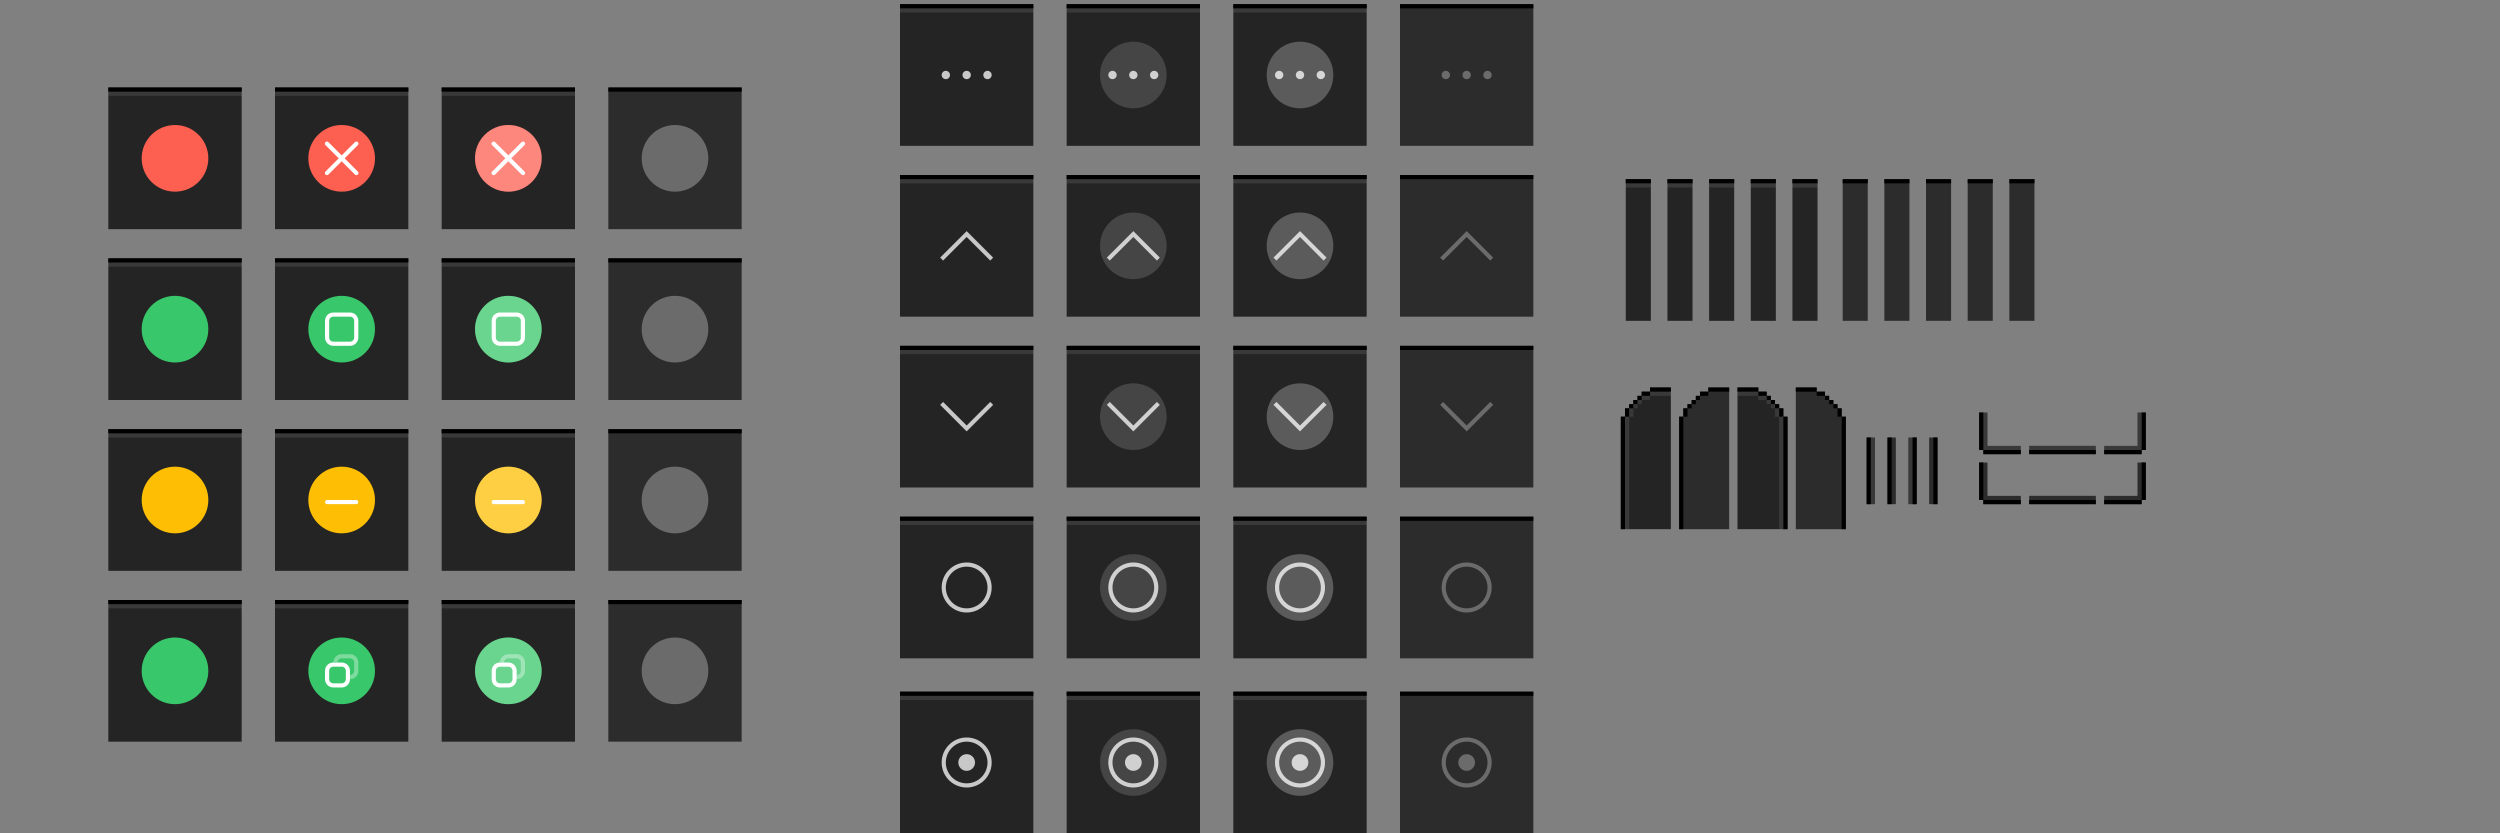 <svg xmlns="http://www.w3.org/2000/svg" xmlns:svg="http://www.w3.org/2000/svg" xmlns:xlink="http://www.w3.org/1999/xlink" id="svg2" width="600" height="200" version="1.1" viewBox="0 0 600 200"><rect x="0" y="0" width="600" height="200" fill="#808080" stroke="none"/><g id="layer1" transform="translate(5,-564.362)"><use id="title-1-active" width="100%" height="100%" x="0" y="0" transform="matrix(0.188,0,0,1,381.239,22)" xlink:href="#headerbar-bg"/><use id="title-2-active" width="100%" height="100%" x="0" y="0" transform="matrix(0.188,0,0,1,391.239,22)" xlink:href="#headerbar-bg"/><use id="title-3-active" width="100%" height="100%" x="0" y="0" transform="matrix(0.188,0,0,1,401.239,22)" xlink:href="#headerbar-bg"/><use id="title-4-active" width="100%" height="100%" x="0" y="0" transform="matrix(0.188,0,0,1,411.239,22)" xlink:href="#headerbar-bg"/><use id="title-1-inactive" width="100%" height="100%" x="0" y="0" transform="matrix(0.188,0,0,1,410.739,22)" xlink:href="#headerbar-inactive-bg"/><use id="title-2-inactive" width="100%" height="100%" x="0" y="0" transform="matrix(0.188,0,0,1,420.739,22)" xlink:href="#headerbar-inactive-bg"/><use id="title-3-inactive" width="100%" height="100%" x="0" y="0" transform="matrix(0.188,0,0,1,430.739,22)" xlink:href="#headerbar-inactive-bg"/><use id="title-4-inactive" width="100%" height="100%" x="0" y="0" transform="matrix(0.188,0,0,1,440.739,22)" xlink:href="#headerbar-inactive-bg"/><g id="close-active" transform="matrix(1,0,0,1,0,0.001)"><g id="headerbar-bg"><rect id="rect1683" width="32" height="34" x="21" y="585.362" style="fill:#242424;fill-opacity:1;stroke:none;stroke-width:1.272;stroke-linecap:butt;stroke-linejoin:round;stroke-miterlimit:4;stroke-dasharray:none;stroke-dashoffset:0;stroke-opacity:1"/><rect style="fill:#000;fill-opacity:1;stroke:none;stroke-width:1.155;stroke-linecap:butt;stroke-linejoin:round;stroke-miterlimit:4;stroke-dasharray:none;stroke-dashoffset:0;stroke-opacity:1" id="rect1685" width="32" height="1" x="21" y="585.362"/><rect style="opacity:.1;fill:#fff;fill-opacity:1;stroke:none;stroke-width:1.155;stroke-linecap:butt;stroke-linejoin:round;stroke-miterlimit:4;stroke-dasharray:none;stroke-dashoffset:0;stroke-opacity:1" id="rect2083" width="32" height="1" x="21" y="586.362"/></g><circle style="opacity:1;fill:#fd5f51;fill-opacity:1;stroke-width:8;stroke-linecap:round;stroke-linejoin:round;paint-order:stroke fill markers" id="path2409" cx="37" cy="602.362" r="8"/></g><g id="close-inactive" transform="matrix(1,0,0,1,0,0.001)"><g id="headerbar-inactive-bg" transform="translate(120)"><rect id="rect2007" width="32" height="34" x="21" y="585.362" style="fill:#2c2c2c;fill-opacity:1;stroke:none;stroke-width:1.272;stroke-linecap:butt;stroke-linejoin:round;stroke-miterlimit:4;stroke-dasharray:none;stroke-dashoffset:0;stroke-opacity:1"/><rect style="fill:#000;fill-opacity:1;stroke:none;stroke-width:1.155;stroke-linecap:butt;stroke-linejoin:round;stroke-miterlimit:4;stroke-dasharray:none;stroke-dashoffset:0;stroke-opacity:1" id="rect2009" width="32" height="1" x="21" y="585.362"/></g><circle style="opacity:.3;fill:#fff;fill-opacity:1;stroke-width:8;stroke-linecap:round;stroke-linejoin:round;paint-order:stroke fill markers" id="circle2549" cx="157" cy="602.362" r="8"/></g><g id="maximize-active"><use id="use1849" width="100%" height="100%" x="0" y="0" transform="translate(0,41)" xlink:href="#headerbar-bg"/><circle style="opacity:1;fill:#38c76a;fill-opacity:1;stroke-width:8;stroke-linecap:round;stroke-linejoin:round;paint-order:stroke fill markers" id="circle2551" cx="37" cy="643.362" r="8"/></g><g id="maximize-inactive"><use id="use2283" width="100%" height="100%" x="0" y="0" transform="translate(0,41)" xlink:href="#headerbar-inactive-bg"/><circle style="opacity:.3;fill:#fff;fill-opacity:1;stroke-width:8;stroke-linecap:round;stroke-linejoin:round;paint-order:stroke fill markers" id="circle2557" cx="157" cy="643.362" r="8"/></g><g id="hide-active"><use id="use1857" width="100%" height="100%" x="0" y="0" transform="translate(0,82)" xlink:href="#headerbar-bg"/><circle style="opacity:1;fill:#fdbe04;fill-opacity:1;stroke-width:8;stroke-linecap:round;stroke-linejoin:round;paint-order:stroke fill markers" id="circle2559" cx="37" cy="684.362" r="8"/></g><g id="hide-inactive"><use id="use2285" width="100%" height="100%" x="0" y="0" transform="translate(0,82)" xlink:href="#headerbar-inactive-bg"/><circle style="opacity:.3;fill:#fff;fill-opacity:1;stroke-width:8;stroke-linecap:round;stroke-linejoin:round;paint-order:stroke fill markers" id="circle2565" cx="157" cy="684.362" r="8"/></g><g id="maximize-toggled-active"><use id="use1865" width="100%" height="100%" x="0" y="0" transform="translate(0,123)" xlink:href="#headerbar-bg"/><circle style="opacity:1;fill:#38c76a;fill-opacity:1;stroke-width:8;stroke-linecap:round;stroke-linejoin:round;paint-order:stroke fill markers" id="circle2567" cx="37" cy="725.362" r="8"/></g><g id="maximize-toggled-inactive"><use id="use2287" width="100%" height="100%" x="0" y="0" transform="translate(0,123)" xlink:href="#headerbar-inactive-bg"/><circle style="opacity:.3;fill:#fff;fill-opacity:1;stroke-width:8;stroke-linecap:round;stroke-linejoin:round;paint-order:stroke fill markers" id="circle2573" cx="157" cy="725.362" r="8"/></g><g id="close-prelight" transform="matrix(1,0,0,1,0,0.001)"><use id="use1761" width="100%" height="100%" x="0" y="0" transform="translate(40)" xlink:href="#headerbar-bg"/><circle style="opacity:1;fill:#fd5f51;fill-opacity:1;stroke-width:8;stroke-linecap:round;stroke-linejoin:round;paint-order:stroke fill markers" id="circle2545" cx="77" cy="602.362" r="8"/><path style="fill:#fff;paint-order:stroke fill markers" id="path2869" d="m 73.465,598.327 c -0.128,0 -0.256,0.049 -0.353,0.146 -0.196,0.196 -0.196,0.511 0,0.707 l 3.182,3.182 -3.182,3.182 c -0.196,0.196 -0.196,0.511 0,0.707 0.196,0.196 0.511,0.196 0.707,0 l 3.182,-3.182 3.182,3.182 c 0.196,0.196 0.511,0.196 0.707,0 0.196,-0.196 0.196,-0.511 0,-0.707 l -3.182,-3.182 3.182,-3.182 c 0.196,-0.196 0.196,-0.511 0,-0.707 -0.196,-0.196 -0.511,-0.196 -0.707,0 l -3.182,3.182 -3.182,-3.182 c -0.098,-0.098 -0.226,-0.146 -0.353,-0.146 z"/></g><g id="maximize-prelight"><use id="use1851" width="100%" height="100%" x="0" y="0" transform="translate(40,41)" xlink:href="#headerbar-bg"/><circle style="opacity:1;fill:#38c76a;fill-opacity:1;stroke-width:8;stroke-linecap:round;stroke-linejoin:round;paint-order:stroke fill markers" id="circle2553" cx="77" cy="643.362" r="8"/><path style="fill:#fff;paint-order:stroke fill markers" id="path2878" d="m 75,639.362 c -1.108,0 -2,0.892 -2,2 v 4 c 0,1.108 0.892,2 2,2 h 4 c 1.108,0 2,-0.892 2,-2 v -4 c 0,-1.108 -0.892,-2 -2,-2 z m 0,1 h 4 c 0.554,0 1,0.446 1,1 v 4 c 0,0.554 -0.446,1 -1,1 h -4 c -0.554,0 -1,-0.446 -1,-1 v -4 c 0,-0.554 0.446,-1 1,-1 z"/></g><g id="hide-prelight"><use id="use1859" width="100%" height="100%" x="0" y="0" transform="translate(40,82)" xlink:href="#headerbar-bg"/><circle style="opacity:1;fill:#fdbe04;fill-opacity:1;stroke-width:8;stroke-linecap:round;stroke-linejoin:round;paint-order:stroke fill markers" id="circle2561" cx="77" cy="684.362" r="8"/><rect style="fill:#fff;paint-order:stroke fill markers" id="rect2887" width="8" height="1" x="73" y="684.362" rx=".5" ry=".5"/></g><g id="maximize-toggled-prelight"><use id="use1867" width="100%" height="100%" x="0" y="0" transform="translate(40,123)" xlink:href="#headerbar-bg"/><circle style="opacity:1;fill:#38c76a;fill-opacity:1;stroke-width:8;stroke-linecap:round;stroke-linejoin:round;paint-order:stroke fill markers" id="circle2569" cx="77" cy="725.362" r="8"/><g id="g2908" transform="translate(69,717.362)" style="fill:#fff"><path style="fill:#fff;paint-order:stroke fill markers" id="path2896" d="M 6,6 C 4.892,6 4,6.892 4,8 v 2 c 0,1.108 0.892,2 2,2 h 2 c 1.108,0 2,-0.892 2,-2 V 8 C 10,6.892 9.108,6 8,6 Z m 0,1 h 2 c 0.554,0 1,0.446 1,1 v 2 c 0,0.554 -0.446,1 -1,1 H 6 C 5.446,11 5,10.554 5,10 V 8 C 5,7.446 5.446,7 6,7 Z"/><path style="fill:#fff;paint-order:stroke fill markers" id="path2898" d="M 8,4 C 6.892,4 6,4.892 6,6 H 7 C 7,5.446 7.446,5 8,5 h 2 c 0.554,0 1,0.446 1,1 v 2 c 0,0.554 -0.446,1 -1,1 v 1 c 1.108,0 2,-0.892 2,-2 V 6 C 12,4.892 11.108,4 10,4 Z" opacity=".35"/></g></g><g id="close-pressed" transform="matrix(1,0,0,1,0,0.001)"><use id="use1845" width="100%" height="100%" x="0" y="0" transform="translate(80)" xlink:href="#headerbar-bg"/><circle style="opacity:1;fill:#fd5f51;fill-opacity:1;stroke-width:8;stroke-linecap:round;stroke-linejoin:round;paint-order:stroke fill markers" id="circle2547" cx="117" cy="602.362" r="8"/><circle style="opacity:.25;fill:#fff;fill-opacity:1;stroke-width:8;stroke-linecap:round;stroke-linejoin:round;paint-order:stroke fill markers" id="circle2807" cx="117" cy="602.362" r="8"/><path style="fill:#fff;paint-order:stroke fill markers" id="path2928" d="m 113.465,598.327 c -0.128,0 -0.256,0.049 -0.353,0.146 -0.196,0.196 -0.196,0.511 0,0.707 l 3.182,3.182 -3.182,3.182 c -0.196,0.196 -0.196,0.511 0,0.707 0.196,0.196 0.511,0.196 0.707,0 l 3.182,-3.182 3.182,3.182 c 0.196,0.196 0.511,0.196 0.707,0 0.196,-0.196 0.196,-0.511 0,-0.707 l -3.182,-3.182 3.182,-3.182 c 0.196,-0.196 0.196,-0.511 0,-0.707 -0.196,-0.196 -0.511,-0.196 -0.707,0 l -3.182,3.182 -3.182,-3.182 c -0.098,-0.098 -0.226,-0.146 -0.353,-0.146 z"/></g><g id="maximize-pressed"><use id="use1853" width="100%" height="100%" x="0" y="0" transform="translate(80,41)" xlink:href="#headerbar-bg"/><circle style="opacity:1;fill:#38c76a;fill-opacity:1;stroke-width:8;stroke-linecap:round;stroke-linejoin:round;paint-order:stroke fill markers" id="circle2555" cx="117" cy="643.362" r="8"/><circle style="opacity:.25;fill:#fff;fill-opacity:1;stroke-width:8;stroke-linecap:round;stroke-linejoin:round;paint-order:stroke fill markers" id="circle2809" cx="117" cy="643.362" r="8"/><path style="fill:#fff;paint-order:stroke fill markers" id="path2930" d="m 115,639.362 c -1.108,0 -2,0.892 -2,2 v 4 c 0,1.108 0.892,2 2,2 h 4 c 1.108,0 2,-0.892 2,-2 v -4 c 0,-1.108 -0.892,-2 -2,-2 z m 0,1 h 4 c 0.554,0 1,0.446 1,1 v 4 c 0,0.554 -0.446,1 -1,1 h -4 c -0.554,0 -1,-0.446 -1,-1 v -4 c 0,-0.554 0.446,-1 1,-1 z"/></g><g id="hide-pressed"><use id="use1861" width="100%" height="100%" x="0" y="0" transform="translate(80,82)" xlink:href="#headerbar-bg"/><circle style="opacity:1;fill:#fdbe04;fill-opacity:1;stroke-width:8;stroke-linecap:round;stroke-linejoin:round;paint-order:stroke fill markers" id="circle2563" cx="117" cy="684.362" r="8"/><circle style="opacity:.25;fill:#fff;fill-opacity:1;stroke-width:8;stroke-linecap:round;stroke-linejoin:round;paint-order:stroke fill markers" id="circle2811" cx="117" cy="684.362" r="8"/><rect style="fill:#fff;paint-order:stroke fill markers" id="rect2932" width="8" height="1" x="113" y="684.362" rx=".5" ry=".5"/></g><g id="maximize-toggled-pressed"><use id="use1869" width="100%" height="100%" x="0" y="0" transform="translate(80,123)" xlink:href="#headerbar-bg"/><circle style="opacity:1;fill:#38c76a;fill-opacity:1;stroke-width:8;stroke-linecap:round;stroke-linejoin:round;paint-order:stroke fill markers" id="circle2571" cx="117" cy="725.362" r="8"/><circle style="opacity:.25;fill:#fff;fill-opacity:1;stroke-width:8;stroke-linecap:round;stroke-linejoin:round;paint-order:stroke fill markers" id="circle2813" cx="117" cy="725.362" r="8"/><g id="g2938" transform="translate(109,717.362)" style="fill:#fff"><path style="fill:#fff;paint-order:stroke fill markers" id="path2934" d="M 6,6 C 4.892,6 4,6.892 4,8 v 2 c 0,1.108 0.892,2 2,2 h 2 c 1.108,0 2,-0.892 2,-2 V 8 C 10,6.892 9.108,6 8,6 Z m 0,1 h 2 c 0.554,0 1,0.446 1,1 v 2 c 0,0.554 -0.446,1 -1,1 H 6 C 5.446,11 5,10.554 5,10 V 8 C 5,7.446 5.446,7 6,7 Z"/><path style="fill:#fff;paint-order:stroke fill markers" id="path2936" d="M 8,4 C 6.892,4 6,4.892 6,6 H 7 C 7,5.446 7.446,5 8,5 h 2 c 0.554,0 1,0.446 1,1 v 2 c 0,0.554 -0.446,1 -1,1 v 1 c 1.108,0 2,-0.892 2,-2 V 6 C 12,4.892 11.108,4 10,4 Z" opacity=".35"/></g></g><g id="stick-active"><use id="use1897" width="100%" height="100%" x="0" y="0" transform="translate(190,103)" xlink:href="#headerbar-bg"/><path id="path66" d="m 227,699.362 a 6,6 0 0 0 -6,6 6,6 0 0 0 6,6 6,6 0 0 0 6,-6 6,6 0 0 0 -6,-6 z m 0,1 a 5,5 0 0 1 5,5 5,5 0 0 1 -5,5 5,5 0 0 1 -5,-5 5,5 0 0 1 5,-5 z" style="opacity:.75;fill:#fff"/></g><g id="shade-active"><use id="use1881" width="100%" height="100%" x="0" y="0" transform="translate(190,21)" xlink:href="#headerbar-bg"/><path id="path199" d="m 227,619.827 -6.363,6.363 0.707,0.707 5.656,-5.656 5.656,5.656 0.707,-0.707 -5.656,-5.656 z" style="opacity:.75;fill:#fff"/></g><g id="shade-toggled-active"><use id="use1889" width="100%" height="100%" x="0" y="0" transform="translate(190,62)" xlink:href="#headerbar-bg"/><path id="path231" d="m 227,667.897 -6.363,-6.363 0.707,-0.707 5.656,5.656 5.656,-5.656 0.707,0.707 -5.656,5.656 z" style="opacity:.75;fill:#fff"/></g><g id="stick-toggled-active"><use id="use1905" width="100%" height="100%" x="0" y="0" transform="translate(190,145)" xlink:href="#headerbar-bg"/><path id="circle263" d="m 227,741.362 a 6,6 0 0 0 -6,6 6,6 0 0 0 6,6 6,6 0 0 0 6,-6 6,6 0 0 0 -6,-6 z m 0,1 a 5,5 0 0 1 5,5 5,5 0 0 1 -5,5 5,5 0 0 1 -5,-5 5,5 0 0 1 5,-5 z m 0,3 a 2,2 0 0 0 -2,2 2,2 0 0 0 2,2 2,2 0 0 0 2,-2 2,2 0 0 0 -2,-2 z" style="fill:#fff;opacity:.75"/></g><g id="menu-active"><use id="use1873" width="100%" height="100%" x="0" y="0" transform="translate(190,-20)" xlink:href="#headerbar-bg"/><path id="circle336" d="m 222,581.362 a 1,1 0 0 0 -1,1 1,1 0 0 0 1,1 1,1 0 0 0 1,-1 1,1 0 0 0 -1,-1 z m 5,0 a 1,1 0 0 0 -1,1 1,1 0 0 0 1,1 1,1 0 0 0 1,-1 1,1 0 0 0 -1,-1 z m 5,0 a 1,1 0 0 0 -1,1 1,1 0 0 0 1,1 1,1 0 0 0 1,-1 1,1 0 0 0 -1,-1 z" style="fill:#fff;opacity:.75"/></g><g id="stick-prelight"><use id="use1899" width="100%" height="100%" x="0" y="0" transform="translate(230,103)" xlink:href="#headerbar-bg"/><circle style="opacity:.15;fill:#fff;fill-opacity:1;stroke-width:8;stroke-linecap:round;stroke-linejoin:round;paint-order:stroke fill markers" id="circle3362" cx="267" cy="705.362" r="8"/><path id="path3412" d="m 267,699.362 a 6,6 0 0 0 -6,6 6,6 0 0 0 6,6 6,6 0 0 0 6,-6 6,6 0 0 0 -6,-6 z m 0,1 a 5,5 0 0 1 5,5 5,5 0 0 1 -5,5 5,5 0 0 1 -5,-5 5,5 0 0 1 5,-5 z" style="opacity:.75;fill:#fff"/></g><g id="shade-prelight"><use id="use1883" width="100%" height="100%" x="0" y="0" transform="translate(230,21)" xlink:href="#headerbar-bg"/><circle style="opacity:.15;fill:#fff;fill-opacity:1;stroke-width:8;stroke-linecap:round;stroke-linejoin:round;paint-order:stroke fill markers" id="circle3358" cx="267" cy="623.362" r="8"/><path id="path3414" d="m 267,619.827 -6.363,6.363 0.707,0.707 5.656,-5.656 5.656,5.656 0.707,-0.707 -5.656,-5.656 z" style="opacity:.75;fill:#fff"/></g><g id="shade-toggled-prelight"><use id="use1891" width="100%" height="100%" x="0" y="0" transform="translate(230,62)" xlink:href="#headerbar-bg"/><circle style="opacity:.15;fill:#fff;fill-opacity:1;stroke-width:8;stroke-linecap:round;stroke-linejoin:round;paint-order:stroke fill markers" id="circle3360" cx="267" cy="664.362" r="8"/><path id="path3416" d="m 267,667.897 -6.363,-6.363 0.707,-0.707 5.656,5.656 5.656,-5.656 0.707,0.707 -5.656,5.656 z" style="opacity:.75;fill:#fff"/></g><g id="stick-toggled-prelight"><use id="use1907" width="100%" height="100%" x="0" y="0" transform="translate(230,145)" xlink:href="#headerbar-bg"/><circle style="opacity:.15;fill:#fff;fill-opacity:1;stroke-width:8;stroke-linecap:round;stroke-linejoin:round;paint-order:stroke fill markers" id="circle3364" cx="267" cy="747.362" r="8"/><path id="path3418" d="m 267,741.362 a 6,6 0 0 0 -6,6 6,6 0 0 0 6,6 6,6 0 0 0 6,-6 6,6 0 0 0 -6,-6 z m 0,1 a 5,5 0 0 1 5,5 5,5 0 0 1 -5,5 5,5 0 0 1 -5,-5 5,5 0 0 1 5,-5 z m 0,3 a 2,2 0 0 0 -2,2 2,2 0 0 0 2,2 2,2 0 0 0 2,-2 2,2 0 0 0 -2,-2 z" style="opacity:.75;fill:#fff"/></g><g id="menu-prelight"><use id="use1875" width="100%" height="100%" x="0" y="0" transform="translate(230,-20)" xlink:href="#headerbar-bg"/><circle style="opacity:.15;fill:#fff;fill-opacity:1;stroke-width:8;stroke-linecap:round;stroke-linejoin:round;paint-order:stroke fill markers" id="circle3356" cx="267" cy="582.362" r="8"/><path id="path3420" d="m 262,581.362 a 1,1 0 0 0 -1,1 1,1 0 0 0 1,1 1,1 0 0 0 1,-1 1,1 0 0 0 -1,-1 z m 5,0 a 1,1 0 0 0 -1,1 1,1 0 0 0 1,1 1,1 0 0 0 1,-1 1,1 0 0 0 -1,-1 z m 5,0 a 1,1 0 0 0 -1,1 1,1 0 0 0 1,1 1,1 0 0 0 1,-1 1,1 0 0 0 -1,-1 z" style="opacity:.75;fill:#fff"/></g><g id="stick-pressed"><use id="use1901" width="100%" height="100%" x="0" y="0" transform="translate(270,103)" xlink:href="#headerbar-bg"/><circle style="opacity:.25;fill:#fff;fill-opacity:1;stroke-width:8;stroke-linecap:round;stroke-linejoin:round;paint-order:stroke fill markers" id="circle3390" cx="307" cy="705.362" r="8"/><path id="path3422" d="m 307,699.362 a 6,6 0 0 0 -6,6 6,6 0 0 0 6,6 6,6 0 0 0 6,-6 6,6 0 0 0 -6,-6 z m 0,1 a 5,5 0 0 1 5,5 5,5 0 0 1 -5,5 5,5 0 0 1 -5,-5 5,5 0 0 1 5,-5 z" style="opacity:.75;fill:#fff"/></g><g id="shade-pressed"><use id="use1885" width="100%" height="100%" x="0" y="0" transform="translate(270,21)" xlink:href="#headerbar-bg"/><circle style="opacity:.25;fill:#fff;fill-opacity:1;stroke-width:8;stroke-linecap:round;stroke-linejoin:round;paint-order:stroke fill markers" id="circle3386" cx="307" cy="623.362" r="8"/><path id="path3424" d="m 307,619.827 -6.363,6.363 0.707,0.707 5.656,-5.656 5.656,5.656 0.707,-0.707 -5.656,-5.656 z" style="opacity:.75;fill:#fff"/></g><g id="shade-toggled-pressed"><use id="use1893" width="100%" height="100%" x="0" y="0" transform="translate(270,62)" xlink:href="#headerbar-bg"/><circle style="opacity:.25;fill:#fff;fill-opacity:1;stroke-width:8;stroke-linecap:round;stroke-linejoin:round;paint-order:stroke fill markers" id="circle3388" cx="307" cy="664.362" r="8"/><path id="path3426" d="m 307,667.897 -6.363,-6.363 0.707,-0.707 5.656,5.656 5.656,-5.656 0.707,0.707 -5.656,5.656 z" style="opacity:.75;fill:#fff"/></g><g id="stick-toggled-pressed"><use id="use1909" width="100%" height="100%" x="0" y="0" transform="translate(270,145)" xlink:href="#headerbar-bg"/><circle style="opacity:.25;fill:#fff;fill-opacity:1;stroke-width:8;stroke-linecap:round;stroke-linejoin:round;paint-order:stroke fill markers" id="circle3392" cx="307" cy="747.362" r="8"/><path id="path3428" d="m 307,741.362 a 6,6 0 0 0 -6,6 6,6 0 0 0 6,6 6,6 0 0 0 6,-6 6,6 0 0 0 -6,-6 z m 0,1 a 5,5 0 0 1 5,5 5,5 0 0 1 -5,5 5,5 0 0 1 -5,-5 5,5 0 0 1 5,-5 z m 0,3 a 2,2 0 0 0 -2,2 2,2 0 0 0 2,2 2,2 0 0 0 2,-2 2,2 0 0 0 -2,-2 z" style="opacity:.75;fill:#fff"/></g><g id="menu-pressed"><use id="use1877" width="100%" height="100%" x="0" y="0" transform="translate(270,-20)" xlink:href="#headerbar-bg"/><circle style="opacity:.25;fill:#fff;fill-opacity:1;stroke-width:8;stroke-linecap:round;stroke-linejoin:round;paint-order:stroke fill markers" id="circle3384" cx="307" cy="582.362" r="8"/><path id="path3430" d="m 302,581.362 a 1,1 0 0 0 -1,1 1,1 0 0 0 1,1 1,1 0 0 0 1,-1 1,1 0 0 0 -1,-1 z m 5,0 a 1,1 0 0 0 -1,1 1,1 0 0 0 1,1 1,1 0 0 0 1,-1 1,1 0 0 0 -1,-1 z m 5,0 a 1,1 0 0 0 -1,1 1,1 0 0 0 1,1 1,1 0 0 0 1,-1 1,1 0 0 0 -1,-1 z" style="opacity:.75;fill:#fff"/></g><g id="stick-inactive"><use id="use2295" width="100%" height="100%" x="0" y="0" transform="translate(190,103)" xlink:href="#headerbar-inactive-bg"/><path id="path3432" d="m 347,699.362 a 6,6 0 0 0 -6,6 6,6 0 0 0 6,6 6,6 0 0 0 6,-6 6,6 0 0 0 -6,-6 z m 0,1 a 5,5 0 0 1 5,5 5,5 0 0 1 -5,5 5,5 0 0 1 -5,-5 5,5 0 0 1 5,-5 z" style="opacity:.3;fill:#fff"/></g><g id="shade-inactive"><use id="use2291" width="100%" height="100%" x="0" y="0" transform="translate(190,21)" xlink:href="#headerbar-inactive-bg"/><path id="path3434" d="m 347,619.827 -6.363,6.363 0.707,0.707 5.656,-5.656 5.656,5.656 0.707,-0.707 -5.656,-5.656 z" style="opacity:.3;fill:#fff"/></g><g id="shade-toggled-inactive"><use id="use2293" width="100%" height="100%" x="0" y="0" transform="translate(190,62)" xlink:href="#headerbar-inactive-bg"/><path id="path3436" fill="#fff" stroke-linecap="round" stroke-linejoin="round" stroke-miterlimit="2" stroke-width="2" d="m 347,667.897 -6.363,-6.363 0.707,-0.707 5.656,5.656 5.656,-5.656 0.707,0.707 -5.656,5.656 z" opacity=".75" style="opacity:.3;fill:#fff"/></g><g id="stick-toggled-inactive"><use id="use2297" width="100%" height="100%" x="0" y="0" transform="translate(190,145)" xlink:href="#headerbar-inactive-bg"/><path id="path3438" d="m 347,741.362 a 6,6 0 0 0 -6,6 6,6 0 0 0 6,6 6,6 0 0 0 6,-6 6,6 0 0 0 -6,-6 z m 0,1 a 5,5 0 0 1 5,5 5,5 0 0 1 -5,5 5,5 0 0 1 -5,-5 5,5 0 0 1 5,-5 z m 0,3 a 2,2 0 0 0 -2,2 2,2 0 0 0 2,2 2,2 0 0 0 2,-2 2,2 0 0 0 -2,-2 z" style="opacity:.3;fill:#fff"/></g><g id="menu-inactive"><use id="use2289" width="100%" height="100%" x="0" y="0" transform="translate(190,-20)" xlink:href="#headerbar-inactive-bg"/><path id="path3440" d="m 342,581.362 a 1,1 0 0 0 -1,1 1,1 0 0 0 1,1 1,1 0 0 0 1,-1 1,1 0 0 0 -1,-1 z m 5,0 a 1,1 0 0 0 -1,1 1,1 0 0 0 1,1 1,1 0 0 0 1,-1 1,1 0 0 0 -1,-1 z m 5,0 a 1,1 0 0 0 -1,1 1,1 0 0 0 1,1 1,1 0 0 0 1,-1 1,1 0 0 0 -1,-1 z" style="opacity:.3;fill:#fff"/></g><use id="title-5-active" width="100%" height="100%" x="0" y="0" transform="matrix(0.188,0,0,1,421.239,22)" xlink:href="#headerbar-bg"/><use id="title-5-inactive" width="100%" height="100%" x="0" y="0" transform="matrix(0.188,0,0,1,450.739,22)" xlink:href="#headerbar-inactive-bg"/><g id="top-left-inactive" transform="translate(410,-67)"><g id="g8402" transform="translate(-3)"><path id="path8400" d="m 410,93 v 1 h -2 v 1 h -1 v 1 h -1 v 1 h -1 v 1 h -1 v 2 h -1 v 27 h 1 1 10 V 95 94 93 Z" transform="translate(-412,631.362)" style="opacity:1;fill:#2c2c2c;fill-opacity:1;stroke-width:7.369;stroke-linecap:round;stroke-linejoin:round;paint-order:stroke fill markers"/></g><path id="rect8404" d="m 410,93 v 1 h 5 v -1 z m 0,1 h -2 v 1 h 2 z m -2,1 h -1 v 1 h 1 z m -1,1 h -1 v 1 h 1 z m -1,1 h -1 v 1 h 1 z m -1,1 h -1 v 2 h 1 z m -1,2 h -1 v 27 h 1 z" transform="translate(-415,631.362)" style="opacity:1;fill:#000;stroke-width:17.889;stroke-linecap:round;stroke-linejoin:round;paint-order:stroke fill markers"/></g><use id="top-right-active" width="100%" height="100%" x="0" y="0" transform="matrix(-1,0,0,1,808,2.0898446e-7)" xlink:href="#top-left-active"/><g id="top-right-inactive" transform="matrix(-1,0,0,1,426,-67)"><g id="g8510" transform="translate(-3)"><path id="path8508" d="m 431,93 v 1 1 32 h 10 1 1 v -27 h -1 v -2 h -1 v -1 h -1 v -1 h -1 v -1 h -1 v -1 h -2 v -1 z" transform="matrix(-1,0,0,1,434,631.362)" style="opacity:1;fill:#2c2c2c;fill-opacity:1;stroke-width:7.369;stroke-linecap:round;stroke-linejoin:round;paint-order:stroke fill markers"/></g><path id="rect8512" d="m 431,93 v 1 h 5 v -1 z m 5,1 v 1 h 2 v -1 z m 2,1 v 1 h 1 v -1 z m 1,1 v 1 h 1 v -1 z m 1,1 v 1 h 1 v -1 z m 1,1 v 2 h 1 v -2 z m 1,2 v 27 h 1 v -27 z" transform="matrix(-1,0,0,1,431,631.362)" style="opacity:1;fill:#000;stroke-width:17.889;stroke-linecap:round;stroke-linejoin:round;paint-order:stroke fill markers"/></g><g id="left-active" transform="translate(397,-65)"><rect id="rect4138-3" width="2" height="16" x="-48" y="734.362" transform="scale(-1,1)" style="opacity:1;fill:#242424;fill-opacity:1;stroke:none;stroke-width:1;stroke-linecap:butt;stroke-linejoin:round;stroke-miterlimit:4;stroke-dasharray:none;stroke-dashoffset:0;stroke-opacity:1"/><rect style="opacity:1;fill:#000;fill-opacity:1;stroke:none;stroke-width:1;stroke-linecap:butt;stroke-linejoin:round;stroke-miterlimit:4;stroke-dasharray:none;stroke-dashoffset:0;stroke-opacity:1" id="rect1400" width="1" height="16" x="-47" y="734.362" transform="scale(-1,1)"/><rect style="opacity:.1;fill:#fff;fill-opacity:1;stroke:none;stroke-width:1;stroke-linecap:butt;stroke-linejoin:round;stroke-miterlimit:4;stroke-dasharray:none;stroke-dashoffset:0;stroke-opacity:1" id="rect19191" width="1" height="16" x="-48" y="734.362" transform="scale(-1,1)"/></g><g id="left-inactive" transform="translate(402,-65)"><rect style="opacity:1;fill:#2c2c2c;fill-opacity:1;stroke:none;stroke-width:1;stroke-linecap:butt;stroke-linejoin:round;stroke-miterlimit:4;stroke-dasharray:none;stroke-dashoffset:0;stroke-opacity:1" id="rect1448" width="2" height="16" x="-48" y="734.362" transform="scale(-1,1)"/><rect id="rect1450" width="1" height="16" x="-47" y="734.362" transform="scale(-1,1)" style="opacity:1;fill:#000;fill-opacity:1;stroke:none;stroke-width:1;stroke-linecap:butt;stroke-linejoin:round;stroke-miterlimit:4;stroke-dasharray:none;stroke-dashoffset:0;stroke-opacity:1"/></g><g id="right-inactive" transform="matrix(-1,0,0,1,506,-65)"><rect style="opacity:1;fill:#2c2c2c;fill-opacity:1;stroke:none;stroke-width:1;stroke-linecap:butt;stroke-linejoin:round;stroke-miterlimit:4;stroke-dasharray:none;stroke-dashoffset:0;stroke-opacity:1" id="rect1454" width="2" height="16" x="-48" y="734.362" transform="scale(-1,1)"/><rect id="rect1456" width="1" height="16" x="-47" y="734.362" transform="scale(-1,1)" style="opacity:1;fill:#000;fill-opacity:1;stroke:none;stroke-width:1;stroke-linecap:butt;stroke-linejoin:round;stroke-miterlimit:4;stroke-dasharray:none;stroke-dashoffset:0;stroke-opacity:1"/></g><g id="right-active" transform="matrix(-1,0,0,1,501,-65)"><rect id="rect1460" width="2" height="16" x="-48" y="734.362" transform="scale(-1,1)" style="opacity:1;fill:#242424;fill-opacity:1;stroke:none;stroke-width:1;stroke-linecap:butt;stroke-linejoin:round;stroke-miterlimit:4;stroke-dasharray:none;stroke-dashoffset:0;stroke-opacity:1"/><rect style="opacity:1;fill:#000;fill-opacity:1;stroke:none;stroke-width:1;stroke-linecap:butt;stroke-linejoin:round;stroke-miterlimit:4;stroke-dasharray:none;stroke-dashoffset:0;stroke-opacity:1" id="rect1462" width="1" height="16" x="-47" y="734.362" transform="scale(-1,1)"/><rect style="opacity:.1;fill:#fff;fill-opacity:1;stroke:none;stroke-width:1;stroke-linecap:butt;stroke-linejoin:round;stroke-miterlimit:4;stroke-dasharray:none;stroke-dashoffset:0;stroke-opacity:1" id="rect27600" width="1" height="16" x="-48" y="734.362" transform="scale(-1,1)"/></g><g id="bottom-left-active" transform="translate(374,-67)"><path id="path1472" d="m 98,730.362 h -2 v 9 h 1 v 1 l 9,-1.2e-4 v -2 l -8,1.2e-4 z" style="opacity:1;fill:#242424;fill-opacity:1;stroke:none;stroke-width:.667;stroke-linecap:butt;stroke-linejoin:round;stroke-miterlimit:4;stroke-dasharray:none;stroke-dashoffset:0;stroke-opacity:1"/><path id="path52127" d="m 98,730.362 h -2 v 9 h 1 v 1 l 9,-1.2e-4 v -2 l -8,1.2e-4 z" style="opacity:.1;fill:#fff;fill-opacity:1;stroke:none;stroke-width:.667;stroke-linecap:butt;stroke-linejoin:round;stroke-miterlimit:4;stroke-dasharray:none;stroke-dashoffset:0;stroke-opacity:1"/><path style="opacity:1;fill:#000;fill-opacity:1;stroke:none;stroke-width:.667;stroke-linecap:butt;stroke-linejoin:round;stroke-miterlimit:4;stroke-dasharray:none;stroke-dashoffset:0;stroke-opacity:1" id="path1466" d="m 97,730.362 -1,-1.2e-4 v 9 h 1 v 1 l 9,-1.2e-4 v -1 h -9 z"/></g><g id="bottom-left-inactive" transform="translate(374,-55)"><path style="opacity:1;fill:#2c2c2c;fill-opacity:1;stroke:none;stroke-width:.667;stroke-linecap:butt;stroke-linejoin:round;stroke-miterlimit:4;stroke-dasharray:none;stroke-dashoffset:0;stroke-opacity:1" id="path1475" d="m 98,730.362 h -2 v 9 h 1 v 1 l 9,-1.2e-4 v -2 l -8,1.2e-4 z"/><path id="path1477" d="m 97,730.362 -1,-1.2e-4 v 9 h 1 v 1 l 9,-1.2e-4 v -1 h -9 z" style="opacity:1;fill:#000;fill-opacity:1;stroke:none;stroke-width:.667;stroke-linecap:butt;stroke-linejoin:round;stroke-miterlimit:4;stroke-dasharray:none;stroke-dashoffset:0;stroke-opacity:1"/></g><g id="bottom-right-inactive" transform="matrix(-1,0,0,1,606,-55)"><path id="path1485" d="m 98,730.362 h -2 v 9 h 1 v 1 l 9,-1.2e-4 v -2 l -8,1.2e-4 z" style="opacity:1;fill:#2c2c2c;fill-opacity:1;stroke:none;stroke-width:.667;stroke-linecap:butt;stroke-linejoin:round;stroke-miterlimit:4;stroke-dasharray:none;stroke-dashoffset:0;stroke-opacity:1"/><path style="opacity:1;fill:#000;fill-opacity:1;stroke:none;stroke-width:.667;stroke-linecap:butt;stroke-linejoin:round;stroke-miterlimit:4;stroke-dasharray:none;stroke-dashoffset:0;stroke-opacity:1" id="path1487" d="m 97,730.362 -1,-1.2e-4 v 9 h 1 v 1 l 9,-1.2e-4 v -1 h -9 z"/></g><g id="bottom-right-active" transform="matrix(-1,0,0,1,606,-67)"><path style="opacity:1;fill:#242424;fill-opacity:1;stroke:none;stroke-width:.667;stroke-linecap:butt;stroke-linejoin:round;stroke-miterlimit:4;stroke-dasharray:none;stroke-dashoffset:0;stroke-opacity:1" id="path1493" d="m 98,730.362 h -2 v 9 h 1 v 1 l 9,-1.2e-4 v -2 l -8,1.2e-4 z"/><path style="opacity:.1;fill:#fff;fill-opacity:1;stroke:none;stroke-width:.667;stroke-linecap:butt;stroke-linejoin:round;stroke-miterlimit:4;stroke-dasharray:none;stroke-dashoffset:0;stroke-opacity:1" id="path52129" d="m 98,730.362 h -2 v 9 h 1 v 1 l 9,-1.2e-4 v -2 l -8,1.2e-4 z"/><path id="path1495" d="m 97,730.362 -1,-1.2e-4 v 9 h 1 v 1 l 9,-1.2e-4 v -1 h -9 z" style="opacity:1;fill:#000;fill-opacity:1;stroke:none;stroke-width:.667;stroke-linecap:butt;stroke-linejoin:round;stroke-miterlimit:4;stroke-dasharray:none;stroke-dashoffset:0;stroke-opacity:1"/></g><g id="bottom-active" transform="matrix(0,-1,-1,0,1232.362,719.362)"><rect id="rect1501" width="2" height="16" x="-48" y="734.362" transform="scale(-1,1)" style="opacity:1;fill:#242424;fill-opacity:1;stroke:none;stroke-width:1;stroke-linecap:butt;stroke-linejoin:round;stroke-miterlimit:4;stroke-dasharray:none;stroke-dashoffset:0;stroke-opacity:1"/><rect id="rect52131" width="2" height="16" x="-48" y="734.362" transform="scale(-1,1)" style="opacity:.1;fill:#fff;fill-opacity:1;stroke:none;stroke-width:1;stroke-linecap:butt;stroke-linejoin:round;stroke-miterlimit:4;stroke-dasharray:none;stroke-dashoffset:0;stroke-opacity:1"/><rect style="opacity:1;fill:#000;fill-opacity:1;stroke:none;stroke-width:1;stroke-linecap:butt;stroke-linejoin:round;stroke-miterlimit:4;stroke-dasharray:none;stroke-dashoffset:0;stroke-opacity:1" id="rect1503" width="1" height="16" x="-47" y="734.362" transform="scale(-1,1)"/></g><g id="bottom-inactive" transform="matrix(0,-1,-1,0,1232.362,731.362)"><rect style="opacity:1;fill:#2c2c2c;fill-opacity:1;stroke:none;stroke-width:1;stroke-linecap:butt;stroke-linejoin:round;stroke-miterlimit:4;stroke-dasharray:none;stroke-dashoffset:0;stroke-opacity:1" id="rect1507" width="2" height="16" x="-48" y="734.362" transform="scale(-1,1)"/><rect id="rect1509" width="1" height="16" x="-47" y="734.362" transform="scale(-1,1)" style="opacity:1;fill:#000;fill-opacity:1;stroke:none;stroke-width:1;stroke-linecap:butt;stroke-linejoin:round;stroke-miterlimit:4;stroke-dasharray:none;stroke-dashoffset:0;stroke-opacity:1"/></g><g id="top-left-active" transform="translate(396,-67)"><g id="g1732" transform="translate(-3)"><path id="path1725" d="m 396,93 v 1 h -2 v 1 h -1 v 1 h -1 v 1 h -1 v 1 h -1 v 2 h -1 v 27 h 1 1 10 V 95 94 93 Z" transform="translate(-398,631.362)" style="opacity:1;fill:#242424;fill-opacity:1;stroke-width:7.369;stroke-linecap:round;stroke-linejoin:round;paint-order:stroke fill markers"/></g><path id="rect1882" d="m 396,93 v 1 h 5 v -1 z m 0,1 h -2 v 1 h 2 z m -2,1 h -1 v 1 h 1 z m -1,1 h -1 v 1 h 1 z m -1,1 h -1 v 1 h 1 z m -1,1 h -1 v 2 h 1 z m -1,2 h -1 v 27 h 1 z" transform="translate(-401,631.362)" style="opacity:1;fill:#000;stroke-width:17.889;stroke-linecap:round;stroke-linejoin:round;paint-order:stroke fill markers"/><rect style="opacity:.1;fill:#fff;fill-opacity:1;stroke-width:17.889;stroke-linecap:round;stroke-linejoin:round;paint-order:stroke fill markers" id="rect1906" width="5" height="1" x="-5" y="725.362" rx="0" ry="0"/><rect style="opacity:.1;fill:#fff;fill-opacity:1;stroke-width:11.314;stroke-linecap:round;stroke-linejoin:round;paint-order:stroke fill markers" id="rect5898" width="2" height="1" x="-7" y="726.362" rx="0" ry="0"/><rect style="opacity:.1;fill:#fff;fill-opacity:1;stroke-width:8;stroke-linecap:round;stroke-linejoin:round;paint-order:stroke fill markers" id="rect5900" width="1" height="1" x="-8" y="727.362" rx="0" ry="0"/><rect style="opacity:.1;fill:#fff;fill-opacity:1;stroke-width:8;stroke-linecap:round;stroke-linejoin:round;paint-order:stroke fill markers" id="rect5902" width="1" height="1" x="-9" y="728.362" rx="0" ry="0"/><rect style="opacity:.1;fill:#fff;fill-opacity:1;stroke-width:11.314;stroke-linecap:round;stroke-linejoin:round;paint-order:stroke fill markers" id="rect5904" width="1" height="2" x="-10" y="729.362" rx="0" ry="0"/><rect style="opacity:.1;fill:#fff;fill-opacity:1;stroke-width:42.332;stroke-linecap:round;stroke-linejoin:round;paint-order:stroke fill markers" id="rect5912" width="1" height="27" x="-11" y="731.362" rx="0" ry="0"/></g></g></svg>